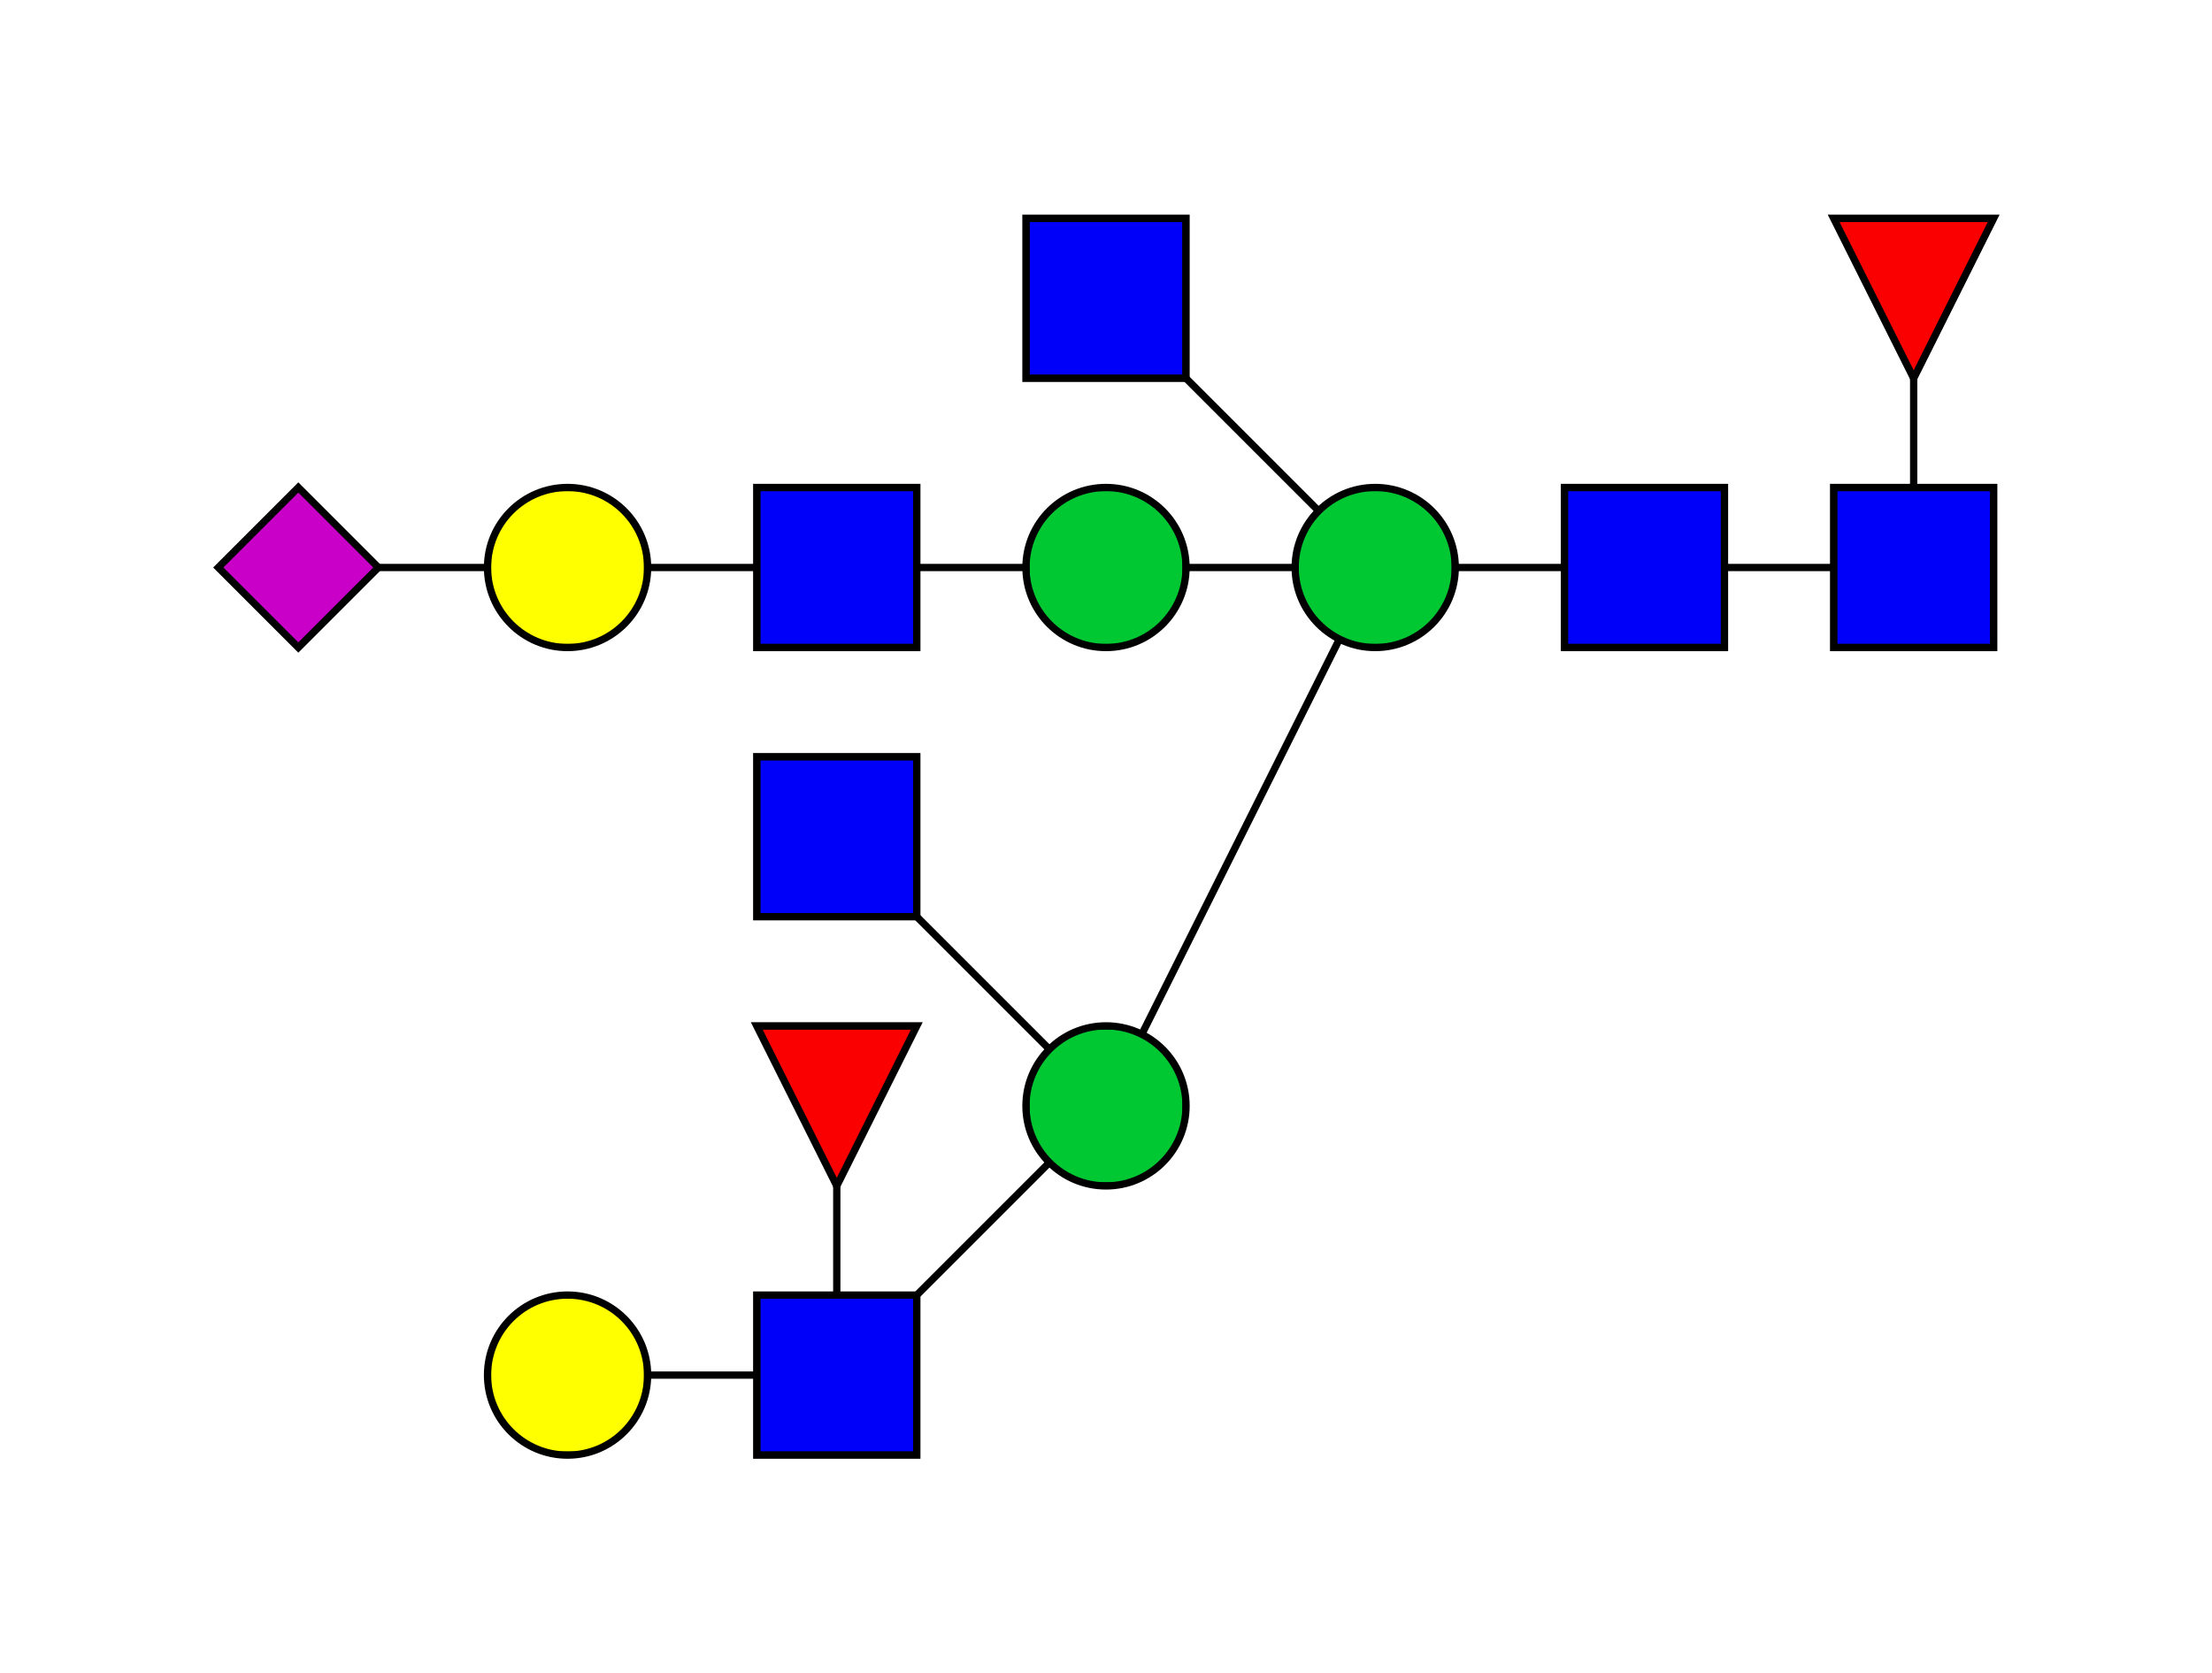 <?xml version="1.0"?>
<!DOCTYPE svg PUBLIC '-//W3C//DTD SVG 1.0//EN'
          'http://www.w3.org/TR/2001/REC-SVG-20010904/DTD/svg10.dtd'>
<svg xmlns:xlink="http://www.w3.org/1999/xlink" style="fill-opacity:1; color-rendering:auto; color-interpolation:auto; text-rendering:auto; stroke:black; stroke-linecap:square; stroke-miterlimit:10; shape-rendering:auto; stroke-opacity:1; fill:black; stroke-dasharray:none; font-weight:normal; stroke-width:1; font-family:&apos;Dialog&apos;; font-style:normal; stroke-linejoin:miter; font-size:12; stroke-dashoffset:0; image-rendering:auto;" viewBox="0 0 304 230" xmlns="http://www.w3.org/2000/svg"
><!--Generated by the Batik Graphics2D SVG Generator--><defs id="genericDefs"
  /><g
  ><defs id="defs1"
    ><clipPath clipPathUnits="userSpaceOnUse" id="clipPath1"
      ><path d="M252 67 L274 67 L274 89 L252 89 L252 67 Z"
      /></clipPath
      ><clipPath clipPathUnits="userSpaceOnUse" id="clipPath2"
      ><path d="M215 67 L237 67 L237 89 L215 89 L215 67 Z"
      /></clipPath
      ><clipPath clipPathUnits="userSpaceOnUse" id="clipPath3"
      ><path d="M200 78 C200 84.075 195.075 89 189 89 C182.925 89 178 84.075 178 78 C178 71.925 182.925 67 189 67 C195.075 67 200 71.925 200 78 Z"
      /></clipPath
      ><clipPath clipPathUnits="userSpaceOnUse" id="clipPath4"
      ><path d="M163 152 C163 158.075 158.075 163 152 163 C145.925 163 141 158.075 141 152 C141 145.925 145.925 141 152 141 C158.075 141 163 145.925 163 152 Z"
      /></clipPath
      ><clipPath clipPathUnits="userSpaceOnUse" id="clipPath5"
      ><path d="M104 178 L126 178 L126 200 L104 200 L104 178 Z"
      /></clipPath
      ><clipPath clipPathUnits="userSpaceOnUse" id="clipPath6"
      ><path style="fill-rule:evenodd;" d="M115 163 L104 141 L126 141 Z"
      /></clipPath
      ><clipPath clipPathUnits="userSpaceOnUse" id="clipPath7"
      ><path d="M89 189 C89 195.075 84.075 200 78 200 C71.925 200 67 195.075 67 189 C67 182.925 71.925 178 78 178 C84.075 178 89 182.925 89 189 Z"
      /></clipPath
      ><clipPath clipPathUnits="userSpaceOnUse" id="clipPath8"
      ><path d="M104 104 L126 104 L126 126 L104 126 L104 104 Z"
      /></clipPath
      ><clipPath clipPathUnits="userSpaceOnUse" id="clipPath9"
      ><path d="M163 78 C163 84.075 158.075 89 152 89 C145.925 89 141 84.075 141 78 C141 71.925 145.925 67 152 67 C158.075 67 163 71.925 163 78 Z"
      /></clipPath
      ><clipPath clipPathUnits="userSpaceOnUse" id="clipPath10"
      ><path d="M104 67 L126 67 L126 89 L104 89 L104 67 Z"
      /></clipPath
      ><clipPath clipPathUnits="userSpaceOnUse" id="clipPath11"
      ><path d="M89 78 C89 84.075 84.075 89 78 89 C71.925 89 67 84.075 67 78 C67 71.925 71.925 67 78 67 C84.075 67 89 71.925 89 78 Z"
      /></clipPath
      ><clipPath clipPathUnits="userSpaceOnUse" id="clipPath12"
      ><path style="fill-rule:evenodd;" d="M41 67 L52 78 L41 89 L30 78 Z"
      /></clipPath
      ><clipPath clipPathUnits="userSpaceOnUse" id="clipPath13"
      ><path d="M141 30 L163 30 L163 52 L141 52 L141 30 Z"
      /></clipPath
      ><clipPath clipPathUnits="userSpaceOnUse" id="clipPath14"
      ><path style="fill-rule:evenodd;" d="M263 52 L252 30 L274 30 Z"
      /></clipPath
    ></defs
    ><g style="fill:white; text-rendering:optimizeSpeed; stroke:white;"
    ><rect x="0" width="304" height="230" y="0" style="stroke:none;"
    /></g
    ><g data.parentResidueIndex="1" data.type="Linkage" style="text-rendering:optimizeSpeed;" ID="l-1:1,2" data.childResidueIndex="2" data.parentPositions="?" data.childPositions="1"
    ><polygon style="fill:none;" points=" 263 78 226 78"
    /></g
    ><g data.parentResidueIndex="1" data.type="Linkage" style="text-rendering:optimizeSpeed;" ID="l-1:1,3" data.childResidueIndex="3" data.parentPositions="?" data.childPositions="1"
    ><polygon style="fill:none;" points=" 263 78 263 41"
    /></g
    ><g data.residueRingSize="p" data.type="Monosaccharide" style="fill:white; text-rendering:optimizeSpeed; stroke:white;" ID="r-1:1" data.residueName="GlcNAc" data.residueAnomericState="?" data.residueIndex="1" data.residueChirality="D"
    ><rect x="252" y="67" width="22" style="clip-path:url(#clipPath1); stroke:none;" height="22"
      /><rect x="252" y="67" width="22" style="clip-path:url(#clipPath1); fill:rgb(0,0,250); stroke:none;" height="22"
      /><rect x="252" y="67" width="22" style="clip-path:url(#clipPath1); fill:none; stroke:black;" height="22"
      /><rect x="252" y="67" width="22" style="fill:none; stroke:black;" height="22"
    /></g
    ><g data.parentResidueIndex="2" data.type="Linkage" style="text-rendering:optimizeSpeed; " ID="l-1:2,4" data.childResidueIndex="4" data.parentPositions="?" data.childPositions="1"
    ><polygon style="fill:none;" points=" 226 78 189 78"
    /></g
    ><g data.residueRingSize="p" data.type="Monosaccharide" style="fill:white; text-rendering:optimizeSpeed; stroke:white;" ID="r-1:2" data.residueName="GlcNAc" data.residueAnomericState="?" data.residueIndex="2" data.residueChirality="D"
    ><rect x="215" y="67" width="22" style="clip-path:url(#clipPath2); stroke:none;" height="22"
      /><rect x="215" y="67" width="22" style="clip-path:url(#clipPath2); fill:rgb(0,0,250); stroke:none;" height="22"
      /><rect x="215" y="67" width="22" style="clip-path:url(#clipPath2); fill:none; stroke:black;" height="22"
      /><rect x="215" y="67" width="22" style="fill:none; stroke:black;" height="22"
    /></g
    ><g data.parentResidueIndex="4" data.type="Linkage" style="text-rendering:optimizeSpeed; " ID="l-1:4,5" data.childResidueIndex="5" data.parentPositions="?" data.childPositions="1"
    ><polygon style="fill:none;" points=" 189 78 152 152"
    /></g
    ><g data.parentResidueIndex="4" data.type="Linkage" style="text-rendering:optimizeSpeed; " ID="l-1:4,6" data.childResidueIndex="6" data.parentPositions="?" data.childPositions="1"
    ><polygon style="fill:none;" points=" 189 78 152 78"
    /></g
    ><g data.parentResidueIndex="4" data.type="Linkage" style="text-rendering:optimizeSpeed; " ID="l-1:4,7" data.childResidueIndex="7" data.parentPositions="?" data.childPositions="1"
    ><polygon style="fill:none;" points=" 189 78 152 41"
    /></g
    ><g data.residueRingSize="p" data.type="Monosaccharide" style="fill:white; text-rendering:optimizeSpeed; stroke:white;" ID="r-1:4" data.residueName="Man" data.residueAnomericState="?" data.residueIndex="4" data.residueChirality="D"
    ><circle r="11" style="clip-path:url(#clipPath3); stroke:none;" cx="189" cy="78"
      /><rect x="178" y="67" width="22" style="clip-path:url(#clipPath3); fill:rgb(0,200,50); stroke:none;" height="22"
      /><rect x="178" y="67" width="22" style="clip-path:url(#clipPath3); fill:none; stroke:black;" height="22"
      /><circle r="11" style="fill:none; stroke:black;" cx="189" cy="78"
    /></g
    ><g data.parentResidueIndex="5" data.type="Linkage" style="text-rendering:optimizeSpeed; " ID="l-1:5,8" data.childResidueIndex="8" data.parentPositions="?" data.childPositions="1"
    ><polygon style="fill:none;" points=" 152 152 115 189"
    /></g
    ><g data.parentResidueIndex="5" data.type="Linkage" style="text-rendering:optimizeSpeed; " ID="l-1:5,9" data.childResidueIndex="9" data.parentPositions="?" data.childPositions="1"
    ><polygon style="fill:none;" points=" 152 152 115 115"
    /></g
    ><g data.residueRingSize="p" data.type="Monosaccharide" style="fill:white; text-rendering:optimizeSpeed; stroke:white;" ID="r-1:5" data.residueName="Man" data.residueAnomericState="?" data.residueIndex="5" data.residueChirality="D"
    ><circle r="11" style="clip-path:url(#clipPath4); stroke:none;" cx="152" cy="152"
      /><rect x="141" y="141" width="22" style="clip-path:url(#clipPath4); fill:rgb(0,200,50); stroke:none;" height="22"
      /><rect x="141" y="141" width="22" style="clip-path:url(#clipPath4); fill:none; stroke:black;" height="22"
      /><circle r="11" style="fill:none; stroke:black;" cx="152" cy="152"
    /></g
    ><g data.parentResidueIndex="8" data.type="Linkage" style="text-rendering:optimizeSpeed; " ID="l-1:8,10" data.childResidueIndex="10" data.parentPositions="?" data.childPositions="1"
    ><polygon style="fill:none;" points=" 115 189 115 152"
    /></g
    ><g data.parentResidueIndex="8" data.type="Linkage" style="text-rendering:optimizeSpeed; " ID="l-1:8,11" data.childResidueIndex="11" data.parentPositions="?" data.childPositions="1"
    ><polygon style="fill:none;" points=" 115 189 78 189"
    /></g
    ><g data.residueRingSize="p" data.type="Monosaccharide" style="fill:white; text-rendering:optimizeSpeed; stroke:white;" ID="r-1:8" data.residueName="GlcNAc" data.residueAnomericState="?" data.residueIndex="8" data.residueChirality="D"
    ><rect x="104" y="178" width="22" style="clip-path:url(#clipPath5); stroke:none;" height="22"
      /><rect x="104" y="178" width="22" style="clip-path:url(#clipPath5); fill:rgb(0,0,250); stroke:none;" height="22"
      /><rect x="104" y="178" width="22" style="clip-path:url(#clipPath5); fill:none; stroke:black;" height="22"
      /><rect x="104" y="178" width="22" style="fill:none; stroke:black;" height="22"
    /></g
    ><g data.residueRingSize="p" data.type="Monosaccharide" style="fill:white; text-rendering:optimizeSpeed; stroke:white;" ID="r-1:10" data.residueName="Fuc" data.residueAnomericState="?" data.residueIndex="10" data.residueChirality="L"
    ><polygon style="stroke:none; clip-path:url(#clipPath6);" points=" 115 163 104 141 126 141"
      /><rect x="104" y="141" width="22" style="clip-path:url(#clipPath6); fill:rgb(250,0,0); stroke:none;" height="22"
      /><rect x="104" y="141" width="22" style="clip-path:url(#clipPath6); fill:none; stroke:black;" height="22"
      /><polygon style="fill:none; stroke:black;" points=" 115 163 104 141 126 141"
    /></g
    ><g data.residueRingSize="p" data.type="Monosaccharide" style="fill:white; text-rendering:optimizeSpeed; stroke:white;" ID="r-1:11" data.residueName="Gal" data.residueAnomericState="?" data.residueIndex="11" data.residueChirality="D"
    ><circle r="11" style="clip-path:url(#clipPath7); stroke:none;" cx="78" cy="189"
      /><rect x="67" y="178" width="22" style="clip-path:url(#clipPath7); fill:yellow; stroke:none;" height="22"
      /><rect x="67" y="178" width="22" style="clip-path:url(#clipPath7); fill:none; stroke:black;" height="22"
      /><circle r="11" style="fill:none; stroke:black;" cx="78" cy="189"
    /></g
    ><g data.residueRingSize="p" data.type="Monosaccharide" style="fill:white; text-rendering:optimizeSpeed; stroke:white;" ID="r-1:9" data.residueName="GlcNAc" data.residueAnomericState="?" data.residueIndex="9" data.residueChirality="D"
    ><rect x="104" y="104" width="22" style="clip-path:url(#clipPath8); stroke:none;" height="22"
      /><rect x="104" y="104" width="22" style="clip-path:url(#clipPath8); fill:rgb(0,0,250); stroke:none;" height="22"
      /><rect x="104" y="104" width="22" style="clip-path:url(#clipPath8); fill:none; stroke:black;" height="22"
      /><rect x="104" y="104" width="22" style="fill:none; stroke:black;" height="22"
    /></g
    ><g data.parentResidueIndex="6" data.type="Linkage" style="text-rendering:optimizeSpeed; " ID="l-1:6,12" data.childResidueIndex="12" data.parentPositions="?" data.childPositions="1"
    ><polygon style="fill:none;" points=" 152 78 115 78"
    /></g
    ><g data.residueRingSize="p" data.type="Monosaccharide" style="fill:white; text-rendering:optimizeSpeed; stroke:white;" ID="r-1:6" data.residueName="Man" data.residueAnomericState="?" data.residueIndex="6" data.residueChirality="D"
    ><circle r="11" style="clip-path:url(#clipPath9); stroke:none;" cx="152" cy="78"
      /><rect x="141" y="67" width="22" style="clip-path:url(#clipPath9); fill:rgb(0,200,50); stroke:none;" height="22"
      /><rect x="141" y="67" width="22" style="clip-path:url(#clipPath9); fill:none; stroke:black;" height="22"
      /><circle r="11" style="fill:none; stroke:black;" cx="152" cy="78"
    /></g
    ><g data.parentResidueIndex="12" data.type="Linkage" style="text-rendering:optimizeSpeed; " ID="l-1:12,13" data.childResidueIndex="13" data.parentPositions="?" data.childPositions="1"
    ><polygon style="fill:none;" points=" 115 78 78 78"
    /></g
    ><g data.residueRingSize="p" data.type="Monosaccharide" style="fill:white; text-rendering:optimizeSpeed; stroke:white;" ID="r-1:12" data.residueName="GlcNAc" data.residueAnomericState="?" data.residueIndex="12" data.residueChirality="D"
    ><rect x="104" y="67" width="22" style="clip-path:url(#clipPath10); stroke:none;" height="22"
      /><rect x="104" y="67" width="22" style="clip-path:url(#clipPath10); fill:rgb(0,0,250); stroke:none;" height="22"
      /><rect x="104" y="67" width="22" style="clip-path:url(#clipPath10); fill:none; stroke:black;" height="22"
      /><rect x="104" y="67" width="22" style="fill:none; stroke:black;" height="22"
    /></g
    ><g data.parentResidueIndex="13" data.type="Linkage" style="text-rendering:optimizeSpeed; " ID="l-1:13,14" data.childResidueIndex="14" data.parentPositions="?" data.childPositions="2"
    ><polygon style="fill:none;" points=" 78 78 41 78"
    /></g
    ><g data.residueRingSize="p" data.type="Monosaccharide" style="fill:white; text-rendering:optimizeSpeed; stroke:white;" ID="r-1:13" data.residueName="Gal" data.residueAnomericState="?" data.residueIndex="13" data.residueChirality="D"
    ><circle r="11" style="clip-path:url(#clipPath11); stroke:none;" cx="78" cy="78"
      /><rect x="67" y="67" width="22" style="clip-path:url(#clipPath11); fill:yellow; stroke:none;" height="22"
      /><rect x="67" y="67" width="22" style="clip-path:url(#clipPath11); fill:none; stroke:black;" height="22"
      /><circle r="11" style="fill:none; stroke:black;" cx="78" cy="78"
    /></g
    ><g data.residueRingSize="p" data.type="Monosaccharide" style="fill:white; text-rendering:optimizeSpeed; stroke:white;" ID="r-1:14" data.residueName="NeuAc" data.residueAnomericState="?" data.residueIndex="14" data.residueChirality="D"
    ><polygon style="stroke:none; clip-path:url(#clipPath12);" points=" 41 67 52 78 41 89 30 78"
      /><rect x="30" y="67" width="22" style="clip-path:url(#clipPath12); fill:rgb(200,0,200); stroke:none;" height="22"
      /><rect x="30" y="67" width="22" style="clip-path:url(#clipPath12); fill:none; stroke:black;" height="22"
      /><polygon style="fill:none; stroke:black;" points=" 41 67 52 78 41 89 30 78"
    /></g
    ><g data.residueRingSize="p" data.type="Monosaccharide" style="fill:white; text-rendering:optimizeSpeed; stroke:white;" ID="r-1:7" data.residueName="GlcNAc" data.residueAnomericState="?" data.residueIndex="7" data.residueChirality="D"
    ><rect x="141" y="30" width="22" style="clip-path:url(#clipPath13); stroke:none;" height="22"
      /><rect x="141" y="30" width="22" style="clip-path:url(#clipPath13); fill:rgb(0,0,250); stroke:none;" height="22"
      /><rect x="141" y="30" width="22" style="clip-path:url(#clipPath13); fill:none; stroke:black;" height="22"
      /><rect x="141" y="30" width="22" style="fill:none; stroke:black;" height="22"
    /></g
    ><g data.residueRingSize="p" data.type="Monosaccharide" style="fill:white; text-rendering:optimizeSpeed; stroke:white;" ID="r-1:3" data.residueName="Fuc" data.residueAnomericState="?" data.residueIndex="3" data.residueChirality="L"
    ><polygon style="stroke:none; clip-path:url(#clipPath14);" points=" 263 52 252 30 274 30"
      /><rect x="252" y="30" width="22" style="clip-path:url(#clipPath14); fill:rgb(250,0,0); stroke:none;" height="22"
      /><rect x="252" y="30" width="22" style="clip-path:url(#clipPath14); fill:none; stroke:black;" height="22"
      /><polygon style="fill:none; stroke:black;" points=" 263 52 252 30 274 30"
    /></g
  ></g
></svg
>
